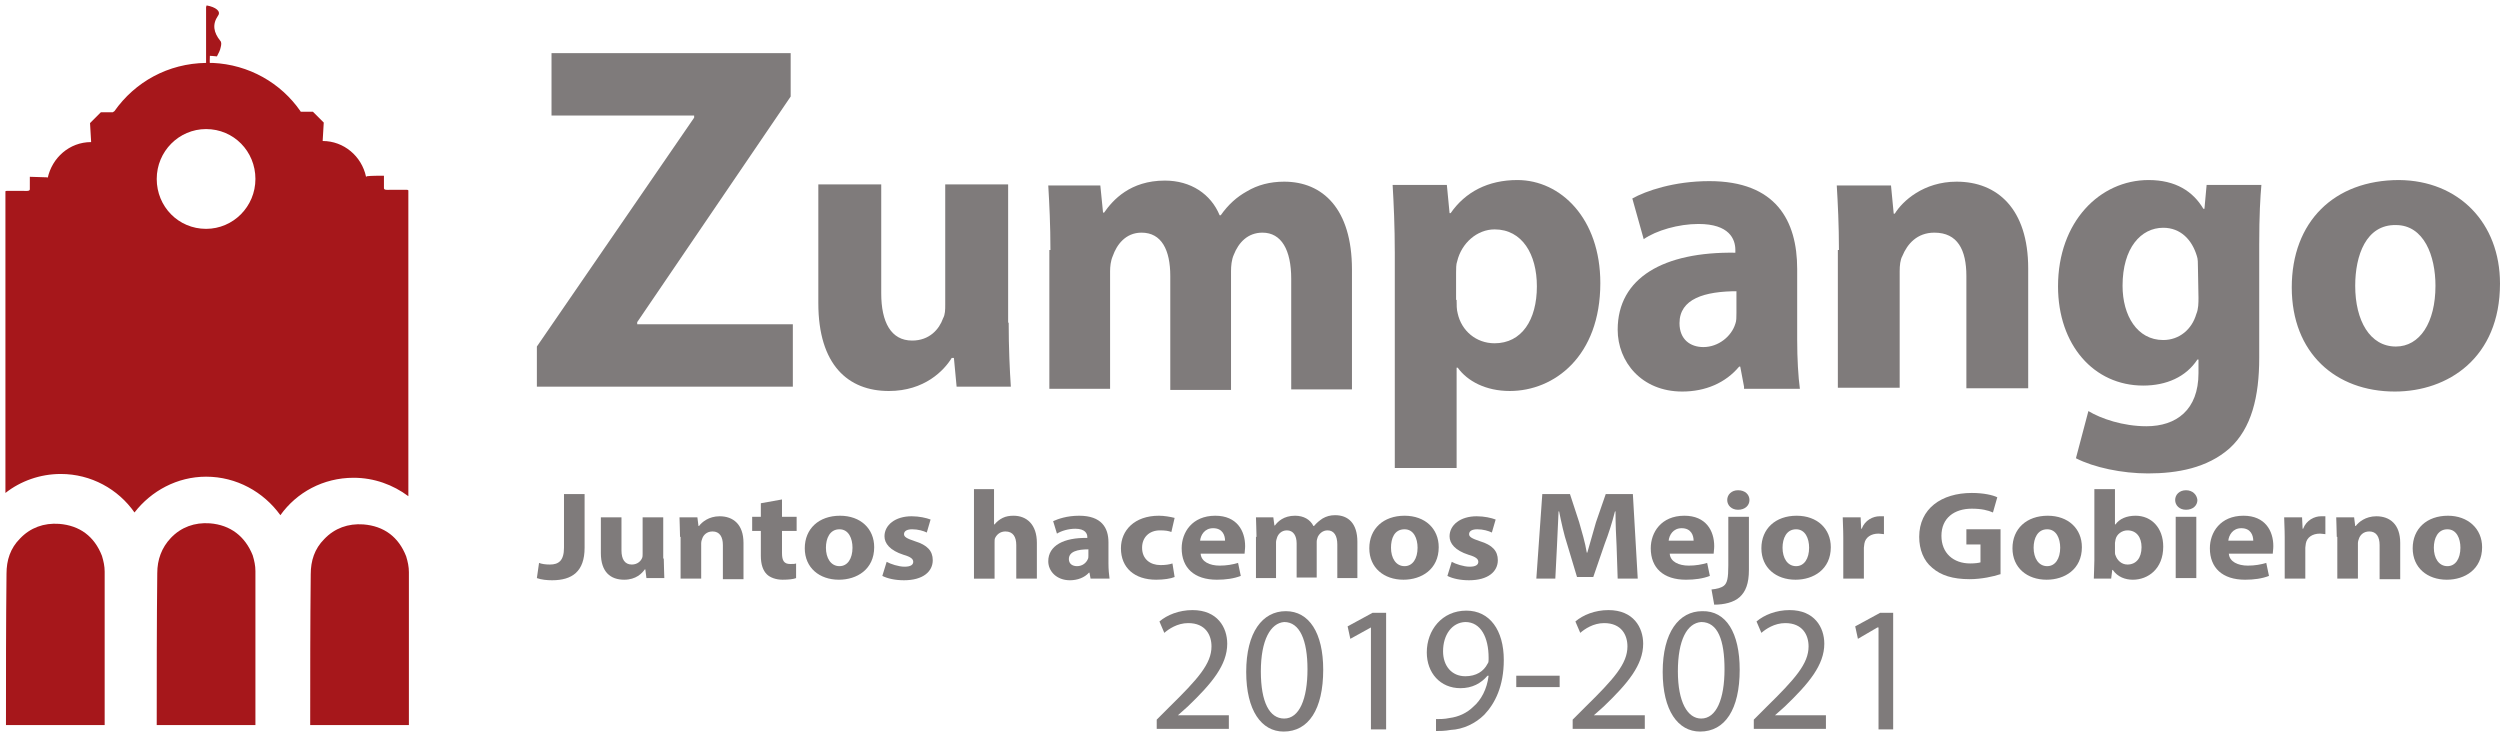 <?xml version="1.0" encoding="utf-8"?>
<!-- Generator: Adobe Illustrator 19.0.0, SVG Export Plug-In . SVG Version: 6.00 Build 0)  -->
<svg version="1.1" id="Capa_1" xmlns="http://www.w3.org/2000/svg" xmlns:xlink="http://www.w3.org/1999/xlink" x="0px" y="0px"
	 viewBox="0 0 461 134.9" style="enable-background:new 0 0 461 134.9;" xml:space="preserve">
<style type="text/css">
	.st0{fill:#A6171B;}
	.st1{fill:none;}
	.st2{fill:#7F7B7B;}
	.st3{enable-background:new    ;}
</style>
<path id="XMLID_77_" class="st0" d="M75,35c-1,0-2.1,0-3.1,0c-0.4,0-1.1,0.1-1.1-0.3c0-0.7,0-1.6,0-2.3c-0.9,0-2.3,0-3.2,0.1l0,0
	c0,0.1,0,0.1-0.1,0.1c-0.8-3.8-4.1-6.6-8-6.6l0,0l0.2-3.4l-2-2h-2.2c0,0-0.1,0-0.1-0.1c-3.6-5.2-9.5-8.6-16.2-8.9l0,0H38l0,0
	c-7,0.1-13.1,3.5-16.9,8.9c-0.1,0.1-0.2,0.1-0.3,0.2h-2.2l-2,2l0.2,3.4c0,0,0,0,0,0.1c-4,0-7.2,2.9-8,6.6c0,0,0-0.1-0.1-0.1l0,0
	c-0.9,0-2.3-0.1-3.2-0.1c0,0.7,0,1.6,0,2.3c0,0.4-0.7,0.3-1.1,0.3c-1,0-2.1,0-3.1,0c-0.1,0-0.3,0-0.3,0.1v25.1v28.2v2.3
	c2.8-2.2,6.4-3.5,10.2-3.5c5.6,0,10.6,2.8,13.6,7.1c3.1-4,7.9-6.6,13.2-6.6c5.6,0,10.6,2.8,13.7,7.1c3-4.2,7.9-6.9,13.5-6.9
	c3.8,0,7.3,1.3,10.1,3.4v-3V60.2V35.1C75.2,35,75.1,35,75,35 M38,42.2c-5.1,0-9.1-4.1-9.1-9.2s4.1-9.2,9.1-9.2
	c5.1,0,9.1,4.1,9.1,9.2C47.1,38.1,43,42.2,38,42.2"/>
<path id="XMLID_32_" class="st0" d="M39.1,12.4c-0.1-0.1-0.2-0.2-0.3-0.2c-0.2-0.6-0.1-1.2-0.1-1.9c0.6,0,1,0.1,1.3,0.1
	c0.3-0.6,0.6-1.1,0.7-1.7c0.1-0.4,0.2-0.9-0.1-1.2c-1.2-1.5-1.5-3-0.4-4.6c0.6-0.8-0.4-1.6-2.1-1.9c0,0.1-0.1,0.2-0.1,0.3
	c0,3.5,0,6.9,0,10.4c0,0.4,0,0.6-0.2,0.8l0,0h1.3V12.4L39.1,12.4z"/>
<path id="XMLID_31_" class="st0" d="M1.1,133.7h18.2c0-9.4,0-18.9,0-28.3c0-1-0.2-1.9-0.5-2.9c-1.4-3.6-4.1-5.6-7.9-5.9
	c-2.8-0.2-5.3,0.7-7.2,2.7c-1.8,1.8-2.5,4-2.5,6.5C1.1,115.1,1.1,124.4,1.1,133.7"/>
<path id="XMLID_30_" class="st0" d="M28.9,133.7h18.2v-28.4c0-1-0.2-1.9-0.5-2.9c-1.4-3.5-4.1-5.6-7.9-5.9c-2.8-0.2-5.3,0.7-7.2,2.7
	c-1.7,1.8-2.5,4-2.5,6.5C28.9,115,28.9,124.3,28.9,133.7"/>
<path id="XMLID_29_" class="st0" d="M57.2,133.7h18.2v-28.2c0-1-0.2-1.9-0.5-2.9C73.5,99,70.8,97,67,96.7c-2.8-0.2-5.3,0.7-7.2,2.7
	c-1.8,1.8-2.5,4-2.5,6.5C57.2,115.1,57.2,124.4,57.2,133.7"/>
<line id="XMLID_28_" class="st1" x1="35.8" y1="15.1" x2="36.6" y2="15.1"/>
<line id="XMLID_27_" class="st1" x1="38.9" y1="15.1" x2="36.6" y2="15.1"/>
<line id="XMLID_26_" class="st1" x1="35.5" y1="12.3" x2="37.9" y2="12.3"/>
<g id="XMLID_53_">
	<path id="XMLID_25_" class="st2" d="M186,59.4c0,4.8,0.2,8.9,0.4,11.9h-10l-0.5-5.3h-0.4c-1.4,2.3-5,6.1-11.6,6.1
		c-7.5,0-13-4.8-13-16.2V34h11.6v20.1c0,5.3,1.8,8.7,5.7,8.7c3.2,0,5-2.1,5.7-4.1c0.4-0.7,0.4-1.6,0.4-2.5V34h11.6v25.5H186z"/>
	<path id="XMLID_24_" class="st2" d="M193.7,46.1c0-4.6-0.2-8.5-0.4-11.9h9.6l0.5,5h0.2c1.6-2.3,4.8-5.9,11.2-5.9
		c4.8,0,8.5,2.5,10.1,6.4h0.2c1.4-2,3-3.4,4.8-4.4c2-1.2,4.3-1.8,6.9-1.8c7.1,0,12.5,5,12.5,16.2v22.1h-11.2V51.4
		c0-5.3-1.8-8.5-5.3-8.5c-2.7,0-4.4,1.8-5.3,4.1c-0.4,0.9-0.5,2.1-0.5,3v21.9h-11.2v-21c0-4.8-1.6-8-5.3-8c-3,0-4.6,2.3-5.3,4.3
		c-0.4,0.9-0.5,2-0.5,2.8v21.7h-11.2V46.1H193.7z"/>
	<path id="XMLID_65_" class="st2" d="M257.2,46.6c0-4.8-0.2-9.1-0.4-12.5h10l0.5,5.2h0.2c2.7-3.9,6.9-6.1,12.3-6.1
		c8,0,15.3,7.1,15.3,19c0,13.5-8.5,19.9-16.7,19.9c-4.4,0-7.8-1.8-9.6-4.3h-0.2v18.5h-11.4V46.6z M268.6,55.3c0,0.9,0,1.8,0.2,2.5
		c0.7,3.2,3.4,5.5,6.8,5.5c5,0,7.8-4.3,7.8-10.5c0-5.9-2.7-10.5-7.8-10.5c-3.2,0-6.1,2.5-6.9,5.9c-0.2,0.5-0.2,1.4-0.2,2.1v5H268.6z
		"/>
	<path id="XMLID_62_" class="st2" d="M321.6,71.3l-0.7-3.7h-0.2c-2.5,3-6.2,4.6-10.5,4.6c-7.5,0-11.9-5.5-11.9-11.4
		c0-9.6,8.5-14.4,21.7-14.2v-0.5c0-2-1.1-4.8-6.8-4.8c-3.7,0-7.8,1.2-10.1,2.8l-2.1-7.5c2.5-1.4,7.7-3.2,14.2-3.2
		c12.3,0,16.2,7.3,16.2,16.2v13c0,3.6,0.2,6.9,0.5,9.1h-10.3V71.3z M320.4,53.7c-6.1,0-10.7,1.4-10.7,5.9c0,3,2,4.4,4.4,4.4
		c2.8,0,5.2-2,5.9-4.3c0.2-0.5,0.2-1.2,0.2-2v-4.1H320.4z"/>
	<path id="XMLID_19_" class="st2" d="M339.1,46.1c0-4.6-0.2-8.5-0.4-11.9h10l0.5,5.2h0.2c1.4-2.3,5.3-5.9,11.4-5.9
		c7.5,0,13.2,5,13.2,16v22.1h-11.4V50.9c0-4.8-1.6-8-5.9-8c-3.2,0-5,2.1-5.9,4.3c-0.4,0.7-0.5,1.8-0.5,2.8v21.5h-11.4V46.1H339.1z"
		/>
	<path id="XMLID_58_" class="st2" d="M417,34.1c-0.2,2.3-0.4,5.5-0.4,11V66c0,7.1-1.4,13-5.5,16.7c-4.1,3.6-9.6,4.6-15,4.6
		c-4.8,0-10-1.1-13.3-2.8l2.3-8.7c2.3,1.4,6.4,2.8,10.7,2.8c5.5,0,9.6-3,9.6-9.8v-2.5h-0.2c-2.1,3.2-5.7,4.8-10,4.8
		c-9.1,0-15.7-7.5-15.7-18.3c0-11.9,7.7-19.6,16.7-19.6c5,0,8.2,2.1,10.1,5.3h0.2l0.4-4.4H417z M405.3,49.3c0-0.7,0-1.6-0.2-2.1
		c-0.9-3-3-5.2-6.2-5.2c-4.1,0-7.5,3.7-7.5,10.7c0,5.5,2.7,10,7.5,10c3,0,5.3-2,6.1-4.8c0.4-0.9,0.4-2.1,0.4-3L405.3,49.3
		L405.3,49.3z"/>
	<path id="XMLID_55_" class="st2" d="M461,52.3c0,13.7-9.6,19.9-19.4,19.9c-10.9,0-19-7.1-19-19.2s7.8-19.8,19.8-19.8
		C453.4,33.3,461,41.1,461,52.3 M434.3,52.7c0,6.4,2.7,11.2,7.5,11.2c4.4,0,7.3-4.4,7.3-11.2c0-5.5-2.1-11.2-7.3-11.2
		C436.3,41.4,434.3,47.1,434.3,52.7"/>
	<polygon id="XMLID_14_" class="st2" points="99,63.9 128,21.7 128,21.3 101.7,21.3 101.7,9.8 145.8,9.8 145.8,17.8 117.5,59.4 
		117.5,59.8 146.2,59.8 146.2,71.3 99,71.3 	"/>
</g>
<g id="XMLID_37_">
	<path id="XMLID_13_" class="st2" d="M213.3,134.5v-1.8l2.3-2.3c5.3-5.2,7.8-8,7.8-11.2c0-2.1-1.1-4.3-4.3-4.3c-2,0-3.6,1.1-4.4,1.8
		l-0.9-2.1c1.4-1.2,3.6-2.1,6.1-2.1c4.6,0,6.4,3.2,6.4,6.2c0,3.9-2.8,7.3-7.3,11.6l-1.8,1.6l0,0h9.4v2.5h-13.3V134.5z"/>
	<path id="XMLID_49_" class="st2" d="M244,123.5c0,7.3-2.7,11.4-7.3,11.4c-4.1,0-6.9-3.9-6.9-11c0-7.3,3-11.2,7.3-11.2
		S244,116.7,244,123.5 M232.5,123.8c0,5.7,1.6,8.7,4.3,8.7c2.8,0,4.3-3.6,4.3-9.1c0-5.3-1.4-8.7-4.3-8.7
		C234.3,114.9,232.5,118,232.5,123.8"/>
	<polygon id="XMLID_10_" class="st2" points="252.8,115.7 252.8,115.7 249,117.8 248.5,115.5 253.1,113 255.6,113 255.6,134.5 
		252.8,134.5 	"/>
	<path id="XMLID_45_" class="st2" d="M265,132.6c0.5,0,1.4,0,2.3-0.2c1.6-0.2,3.2-0.9,4.4-2.1c1.4-1.2,2.5-3.2,2.8-5.7h-0.2
		c-1.2,1.4-2.8,2.3-5,2.3c-3.7,0-6.2-2.8-6.2-6.6c0-4.1,2.8-7.7,7.3-7.7c4.3,0,6.9,3.6,6.9,9.1c0,4.8-1.6,8-3.6,10.1
		c-1.6,1.6-3.9,2.7-6.2,2.8c-1.1,0.2-2,0.2-2.7,0.2V132.6z M266.1,120.1c0,2.7,1.6,4.6,4.1,4.6c2,0,3.4-0.9,4.1-2.3
		c0.2-0.2,0.2-0.5,0.2-1.1c0-3.7-1.4-6.6-4.3-6.6C267.7,114.8,266.1,117.1,266.1,120.1"/>
	<rect id="XMLID_7_" x="279.6" y="124.6" class="st2" width="8" height="2.1"/>
	<path id="XMLID_6_" class="st2" d="M290,134.5v-1.8l2.3-2.3c5.3-5.2,7.8-8,7.8-11.2c0-2.1-1.1-4.3-4.3-4.3c-2,0-3.6,1.1-4.4,1.8
		l-0.9-2.1c1.4-1.2,3.6-2.1,6.1-2.1c4.6,0,6.4,3.2,6.4,6.2c0,3.9-2.8,7.3-7.3,11.6l-1.8,1.6l0,0h9.4v2.5H290V134.5z"/>
	<path id="XMLID_40_" class="st2" d="M320.8,123.5c0,7.3-2.7,11.4-7.3,11.4c-4.1,0-6.9-3.9-6.9-11c0-7.3,3-11.2,7.3-11.2
		C318.3,112.6,320.8,116.7,320.8,123.5 M309.4,123.8c0,5.7,1.8,8.7,4.3,8.7c2.8,0,4.3-3.6,4.3-9.1c0-5.3-1.2-8.7-4.3-8.7
		C311.1,114.9,309.4,118,309.4,123.8"/>
	<path id="XMLID_3_" class="st2" d="M323.4,134.5v-1.8l2.3-2.3c5.3-5.2,7.8-8,7.8-11.2c0-2.1-1.1-4.3-4.3-4.3c-2,0-3.6,1.1-4.4,1.8
		l-0.9-2.1c1.4-1.2,3.6-2.1,6.1-2.1c4.6,0,6.4,3.2,6.4,6.2c0,3.9-2.8,7.3-7.3,11.6l-1.8,1.6l0,0h9.4v2.5h-13.3V134.5z"/>
	<polygon id="XMLID_2_" class="st2" points="346.4,115.7 346.2,115.7 342.6,117.8 342.1,115.5 346.7,113 349.1,113 349.1,134.5 
		346.4,134.5 	"/>
</g>
<g id="XMLID_39_" class="st3">
	<path id="XMLID_41_" class="st2" d="M104,91.1h3.8v9.9c0,4.4-2.3,6-6,6c-0.9,0-2-0.1-2.8-0.4l0.4-2.8c0.5,0.2,1.2,0.3,2,0.3
		c1.6,0,2.6-0.7,2.6-3.1V91.1z"/>
	<path id="XMLID_48_" class="st2" d="M122.4,103c0,1.5,0.1,2.7,0.1,3.6h-3.3l-0.2-1.6h-0.1c-0.5,0.7-1.6,1.9-3.8,1.9
		c-2.5,0-4.3-1.4-4.3-4.9v-6.6h3.8v6.1c0,1.6,0.6,2.6,1.9,2.6c1.1,0,1.7-0.7,1.9-1.2c0.1-0.2,0.1-0.5,0.1-0.8v-6.7h3.8V103z"/>
	<path id="XMLID_54_" class="st2" d="M125.4,99c0-1.4-0.1-2.6-0.1-3.6h3.3l0.2,1.6h0.1c0.5-0.7,1.8-1.8,3.8-1.8
		c2.5,0,4.4,1.5,4.4,4.9v6.7h-3.8v-6.3c0-1.5-0.6-2.5-1.9-2.5c-1.1,0-1.7,0.7-1.9,1.3c-0.1,0.2-0.2,0.6-0.2,0.9v6.5h-3.8V99z"/>
	<path id="XMLID_60_" class="st2" d="M144.2,92.1v3.2h2.7v2.6h-2.7v4.1c0,1.4,0.4,2,1.5,2c0.5,0,0.9,0,1.1-0.1l0,2.7
		c-0.5,0.2-1.4,0.3-2.5,0.3c-1.2,0-2.3-0.4-2.9-1c-0.7-0.7-1.1-1.8-1.1-3.4v-4.6h-1.6v-2.6h1.6v-2.5L144.2,92.1z"/>
	<path id="XMLID_63_" class="st2" d="M161.2,100.9c0,4.1-3.2,6-6.5,6c-3.6,0-6.3-2.2-6.3-5.8s2.6-6,6.5-6
		C158.7,95.1,161.2,97.5,161.2,100.9z M152.3,101c0,1.9,0.9,3.4,2.5,3.4c1.5,0,2.4-1.4,2.4-3.4c0-1.7-0.7-3.4-2.4-3.4
		C153,97.6,152.3,99.3,152.3,101z"/>
	<path id="XMLID_67_" class="st2" d="M163.5,103.6c0.7,0.4,2.2,0.9,3.3,0.9c1.2,0,1.6-0.4,1.6-0.9s-0.4-0.9-1.8-1.3
		c-2.5-0.8-3.5-2.1-3.5-3.4c0-2.1,2-3.7,5-3.7c1.4,0,2.7,0.3,3.5,0.6l-0.7,2.4c-0.6-0.3-1.6-0.6-2.7-0.6c-0.9,0-1.5,0.3-1.5,0.9
		c0,0.5,0.5,0.8,2,1.3c2.3,0.7,3.3,1.8,3.3,3.5c0,2.1-1.8,3.7-5.3,3.7c-1.6,0-3-0.3-4-0.8L163.5,103.6z"/>
	<path id="XMLID_69_" class="st2" d="M179.5,90.2h3.8v6.5h0.1c0.4-0.5,0.9-0.9,1.5-1.2c0.6-0.3,1.3-0.4,2-0.4c2.4,0,4.3,1.6,4.3,5
		v6.6h-3.8v-6.2c0-1.5-0.6-2.5-2-2.5c-1,0-1.6,0.6-1.9,1.2c-0.1,0.2-0.1,0.5-0.1,0.8v6.7h-3.8V90.2z"/>
	<path id="XMLID_73_" class="st2" d="M201.1,106.7l-0.2-1.1h-0.1c-0.8,0.9-2.1,1.4-3.5,1.4c-2.5,0-4-1.7-4-3.5
		c0-2.9,2.9-4.4,7.2-4.3V99c0-0.6-0.4-1.5-2.2-1.5c-1.3,0-2.6,0.4-3.4,0.9l-0.7-2.3c0.9-0.4,2.5-1,4.8-1c4.1,0,5.4,2.2,5.4,4.9v3.9
		c0,1.1,0.1,2.1,0.2,2.8H201.1z M200.7,101.3c-2,0-3.6,0.4-3.6,1.8c0,0.9,0.7,1.3,1.5,1.3c1,0,1.7-0.6,2-1.3
		c0.1-0.2,0.1-0.4,0.1-0.6V101.3z"/>
	<path id="XMLID_76_" class="st2" d="M216.6,106.4c-0.7,0.3-2,0.5-3.4,0.5c-4,0-6.5-2.2-6.5-5.8c0-3.3,2.5-6,7-6
		c1,0,2.1,0.2,2.9,0.4l-0.6,2.6c-0.5-0.2-1.1-0.3-2.1-0.3c-2,0-3.3,1.3-3.3,3.2c0,2.1,1.5,3.2,3.4,3.2c0.9,0,1.6-0.1,2.2-0.3
		L216.6,106.4z"/>
	<path id="XMLID_79_" class="st2" d="M221.4,102.1c0.1,1.5,1.7,2.2,3.5,2.2c1.3,0,2.4-0.2,3.4-0.5l0.5,2.4c-1.3,0.5-2.8,0.7-4.4,0.7
		c-4.2,0-6.5-2.2-6.5-5.8c0-2.9,1.9-6,6.2-6c4,0,5.5,2.8,5.5,5.6c0,0.6-0.1,1.1-0.1,1.4H221.4z M225.9,99.7c0-0.9-0.4-2.3-2.2-2.3
		c-1.6,0-2.3,1.3-2.4,2.3H225.9z"/>
	<path id="XMLID_82_" class="st2" d="M231.7,99c0-1.4-0.1-2.6-0.1-3.6h3.2l0.2,1.5h0.1c0.5-0.7,1.6-1.8,3.7-1.8
		c1.6,0,2.8,0.7,3.4,1.9h0.1c0.5-0.6,1-1,1.6-1.4c0.7-0.4,1.4-0.6,2.3-0.6c2.4,0,4.1,1.5,4.1,4.9v6.7h-3.7v-6.2
		c0-1.6-0.6-2.6-1.8-2.6c-0.9,0-1.5,0.6-1.8,1.2c-0.1,0.3-0.2,0.6-0.2,0.9v6.6h-3.7v-6.3c0-1.4-0.6-2.4-1.8-2.4
		c-1,0-1.6,0.7-1.8,1.3c-0.1,0.3-0.2,0.6-0.2,0.9v6.6h-3.7V99z"/>
	<path id="XMLID_84_" class="st2" d="M265.3,100.9c0,4.1-3.2,6-6.5,6c-3.6,0-6.3-2.2-6.3-5.8s2.6-6,6.5-6
		C262.8,95.1,265.3,97.5,265.3,100.9z M256.5,101c0,1.9,0.9,3.4,2.5,3.4c1.5,0,2.4-1.4,2.4-3.4c0-1.7-0.7-3.4-2.4-3.4
		C257.1,97.6,256.5,99.3,256.5,101z"/>
	<path id="XMLID_87_" class="st2" d="M267.7,103.6c0.7,0.4,2.2,0.9,3.3,0.9c1.2,0,1.6-0.4,1.6-0.9s-0.4-0.9-1.8-1.3
		c-2.5-0.8-3.5-2.1-3.5-3.4c0-2.1,2-3.7,5-3.7c1.4,0,2.7,0.3,3.5,0.6l-0.7,2.4c-0.6-0.3-1.6-0.6-2.7-0.6c-0.9,0-1.5,0.3-1.5,0.9
		c0,0.5,0.5,0.8,2,1.3c2.3,0.7,3.3,1.8,3.3,3.5c0,2.1-1.8,3.7-5.3,3.7c-1.6,0-3-0.3-4-0.8L267.7,103.6z"/>
	<path id="XMLID_89_" class="st2" d="M298.1,100.7c-0.1-1.9-0.2-4.1-0.2-6.4h-0.1c-0.5,2-1.2,4.2-1.9,6l-2.1,6.1h-3l-1.8-6
		c-0.6-1.8-1.1-4.1-1.5-6.1h-0.1c-0.1,2.1-0.2,4.5-0.3,6.5l-0.3,5.9h-3.5l1.1-15.6h5.1l1.7,5.2c0.5,1.8,1.1,3.7,1.4,5.6h0.1
		c0.5-1.8,1.1-3.9,1.6-5.6l1.8-5.2h5l0.9,15.6h-3.7L298.1,100.7z"/>
	<path id="XMLID_91_" class="st2" d="M307.9,102.1c0.1,1.5,1.7,2.2,3.5,2.2c1.3,0,2.4-0.2,3.4-0.5l0.5,2.4c-1.3,0.5-2.8,0.7-4.4,0.7
		c-4.2,0-6.5-2.2-6.5-5.8c0-2.9,1.9-6,6.2-6c4,0,5.5,2.8,5.5,5.6c0,0.6-0.1,1.1-0.1,1.4H307.9z M312.3,99.7c0-0.9-0.4-2.3-2.2-2.3
		c-1.6,0-2.3,1.3-2.4,2.3H312.3z"/>
	<path id="XMLID_94_" class="st2" d="M315.6,108.7c1-0.1,1.8-0.3,2.3-0.7c0.6-0.5,0.8-1.4,0.8-3.7v-9h3.8v9.8c0,2.5-0.6,4-1.7,5
		c-1.1,1-2.9,1.4-4.7,1.4L315.6,108.7z M322.6,92.2c0,1-0.8,1.8-2.1,1.8c-1.2,0-2-0.8-2-1.8c0-1,0.8-1.8,2-1.8
		C321.8,90.4,322.6,91.2,322.6,92.2z"/>
	<path id="XMLID_97_" class="st2" d="M337.6,100.9c0,4.1-3.2,6-6.5,6c-3.6,0-6.3-2.2-6.3-5.8s2.6-6,6.5-6
		C335.1,95.1,337.6,97.5,337.6,100.9z M328.7,101c0,1.9,0.9,3.4,2.5,3.4c1.5,0,2.4-1.4,2.4-3.4c0-1.7-0.7-3.4-2.4-3.4
		C329.4,97.6,328.7,99.3,328.7,101z"/>
	<path id="XMLID_100_" class="st2" d="M339.9,99.1c0-1.7-0.1-2.8-0.1-3.7h3.3l0.1,2.1h0.1c0.6-1.6,2.1-2.3,3.3-2.3
		c0.4,0,0.5,0,0.8,0v3.3c-0.3,0-0.6-0.1-1-0.1c-1.4,0-2.4,0.7-2.6,1.8c0,0.2-0.1,0.5-0.1,0.8v5.7h-3.8V99.1z"/>
	<path id="XMLID_102_" class="st2" d="M368.8,105.9c-1.2,0.4-3.4,0.9-5.6,0.9c-3.1,0-5.3-0.7-6.9-2.1c-1.6-1.3-2.4-3.4-2.4-5.7
		c0-5.2,4.1-8.1,9.7-8.1c2.2,0,3.9,0.4,4.7,0.8l-0.8,2.8c-0.9-0.4-2.1-0.7-3.9-0.7c-3.2,0-5.6,1.7-5.6,5c0,3.2,2.2,5.1,5.3,5.1
		c0.9,0,1.6-0.1,1.9-0.2v-3.3h-2.6v-2.8h6.3V105.9z"/>
	<path id="XMLID_104_" class="st2" d="M383.9,100.9c0,4.1-3.2,6-6.5,6c-3.6,0-6.3-2.2-6.3-5.8s2.6-6,6.5-6
		C381.4,95.1,383.9,97.5,383.9,100.9z M375,101c0,1.9,0.9,3.4,2.5,3.4c1.5,0,2.4-1.4,2.4-3.4c0-1.7-0.7-3.4-2.4-3.4
		C375.7,97.6,375,99.3,375,101z"/>
	<path id="XMLID_107_" class="st2" d="M386.1,106.7c0-0.7,0.1-2.1,0.1-3.4V90.2h3.8v6.5h0.1c0.7-1,2-1.6,3.7-1.6
		c2.9,0,5.1,2.2,5.1,5.7c0,4.1-2.8,6.1-5.6,6.1c-1.4,0-2.8-0.5-3.7-1.8h-0.1l-0.2,1.6H386.1z M390,101.8c0,0.2,0,0.4,0.1,0.6
		c0.3,0.9,1.1,1.7,2.2,1.7c1.6,0,2.6-1.2,2.6-3.2c0-1.8-0.9-3.1-2.6-3.1c-1,0-2,0.7-2.2,1.7c0,0.2-0.1,0.4-0.1,0.6V101.8z"/>
	<path id="XMLID_110_" class="st2" d="M405.2,92.2c0,1-0.8,1.8-2.1,1.8c-1.2,0-2-0.8-2-1.8c0-1,0.8-1.8,2-1.8S405.1,91.2,405.2,92.2
		z M401.2,106.7V95.3h3.8v11.3H401.2z"/>
	<path id="XMLID_113_" class="st2" d="M411,102.1c0.1,1.5,1.7,2.2,3.5,2.2c1.3,0,2.4-0.2,3.4-0.5l0.5,2.4c-1.3,0.5-2.8,0.7-4.4,0.7
		c-4.2,0-6.5-2.2-6.5-5.8c0-2.9,1.9-6,6.2-6c4,0,5.5,2.8,5.5,5.6c0,0.6-0.1,1.1-0.1,1.4H411z M415.5,99.7c0-0.9-0.4-2.3-2.2-2.3
		c-1.6,0-2.3,1.3-2.4,2.3H415.5z"/>
	<path id="XMLID_116_" class="st2" d="M421.3,99.1c0-1.7-0.1-2.8-0.1-3.7h3.3l0.1,2.1h0.1c0.6-1.6,2.1-2.3,3.3-2.3
		c0.4,0,0.5,0,0.8,0v3.3c-0.3,0-0.6-0.1-1-0.1c-1.4,0-2.4,0.7-2.6,1.8c0,0.2-0.1,0.5-0.1,0.8v5.7h-3.8V99.1z"/>
	<path id="XMLID_118_" class="st2" d="M430.9,99c0-1.4-0.1-2.6-0.1-3.6h3.3l0.2,1.6h0.1c0.5-0.7,1.8-1.8,3.8-1.8
		c2.5,0,4.4,1.5,4.4,4.9v6.7h-3.8v-6.3c0-1.5-0.6-2.5-1.9-2.5c-1.1,0-1.7,0.7-1.9,1.3c-0.1,0.2-0.2,0.6-0.2,0.9v6.5h-3.8V99z"/>
	<path id="XMLID_120_" class="st2" d="M457.7,100.9c0,4.1-3.2,6-6.5,6c-3.6,0-6.3-2.2-6.3-5.8s2.6-6,6.5-6
		C455.1,95.1,457.7,97.5,457.7,100.9z M448.8,101c0,1.9,0.9,3.4,2.5,3.4c1.5,0,2.4-1.4,2.4-3.4c0-1.7-0.7-3.4-2.4-3.4
		C449.5,97.6,448.8,99.3,448.8,101z"/>
</g>
</svg>
